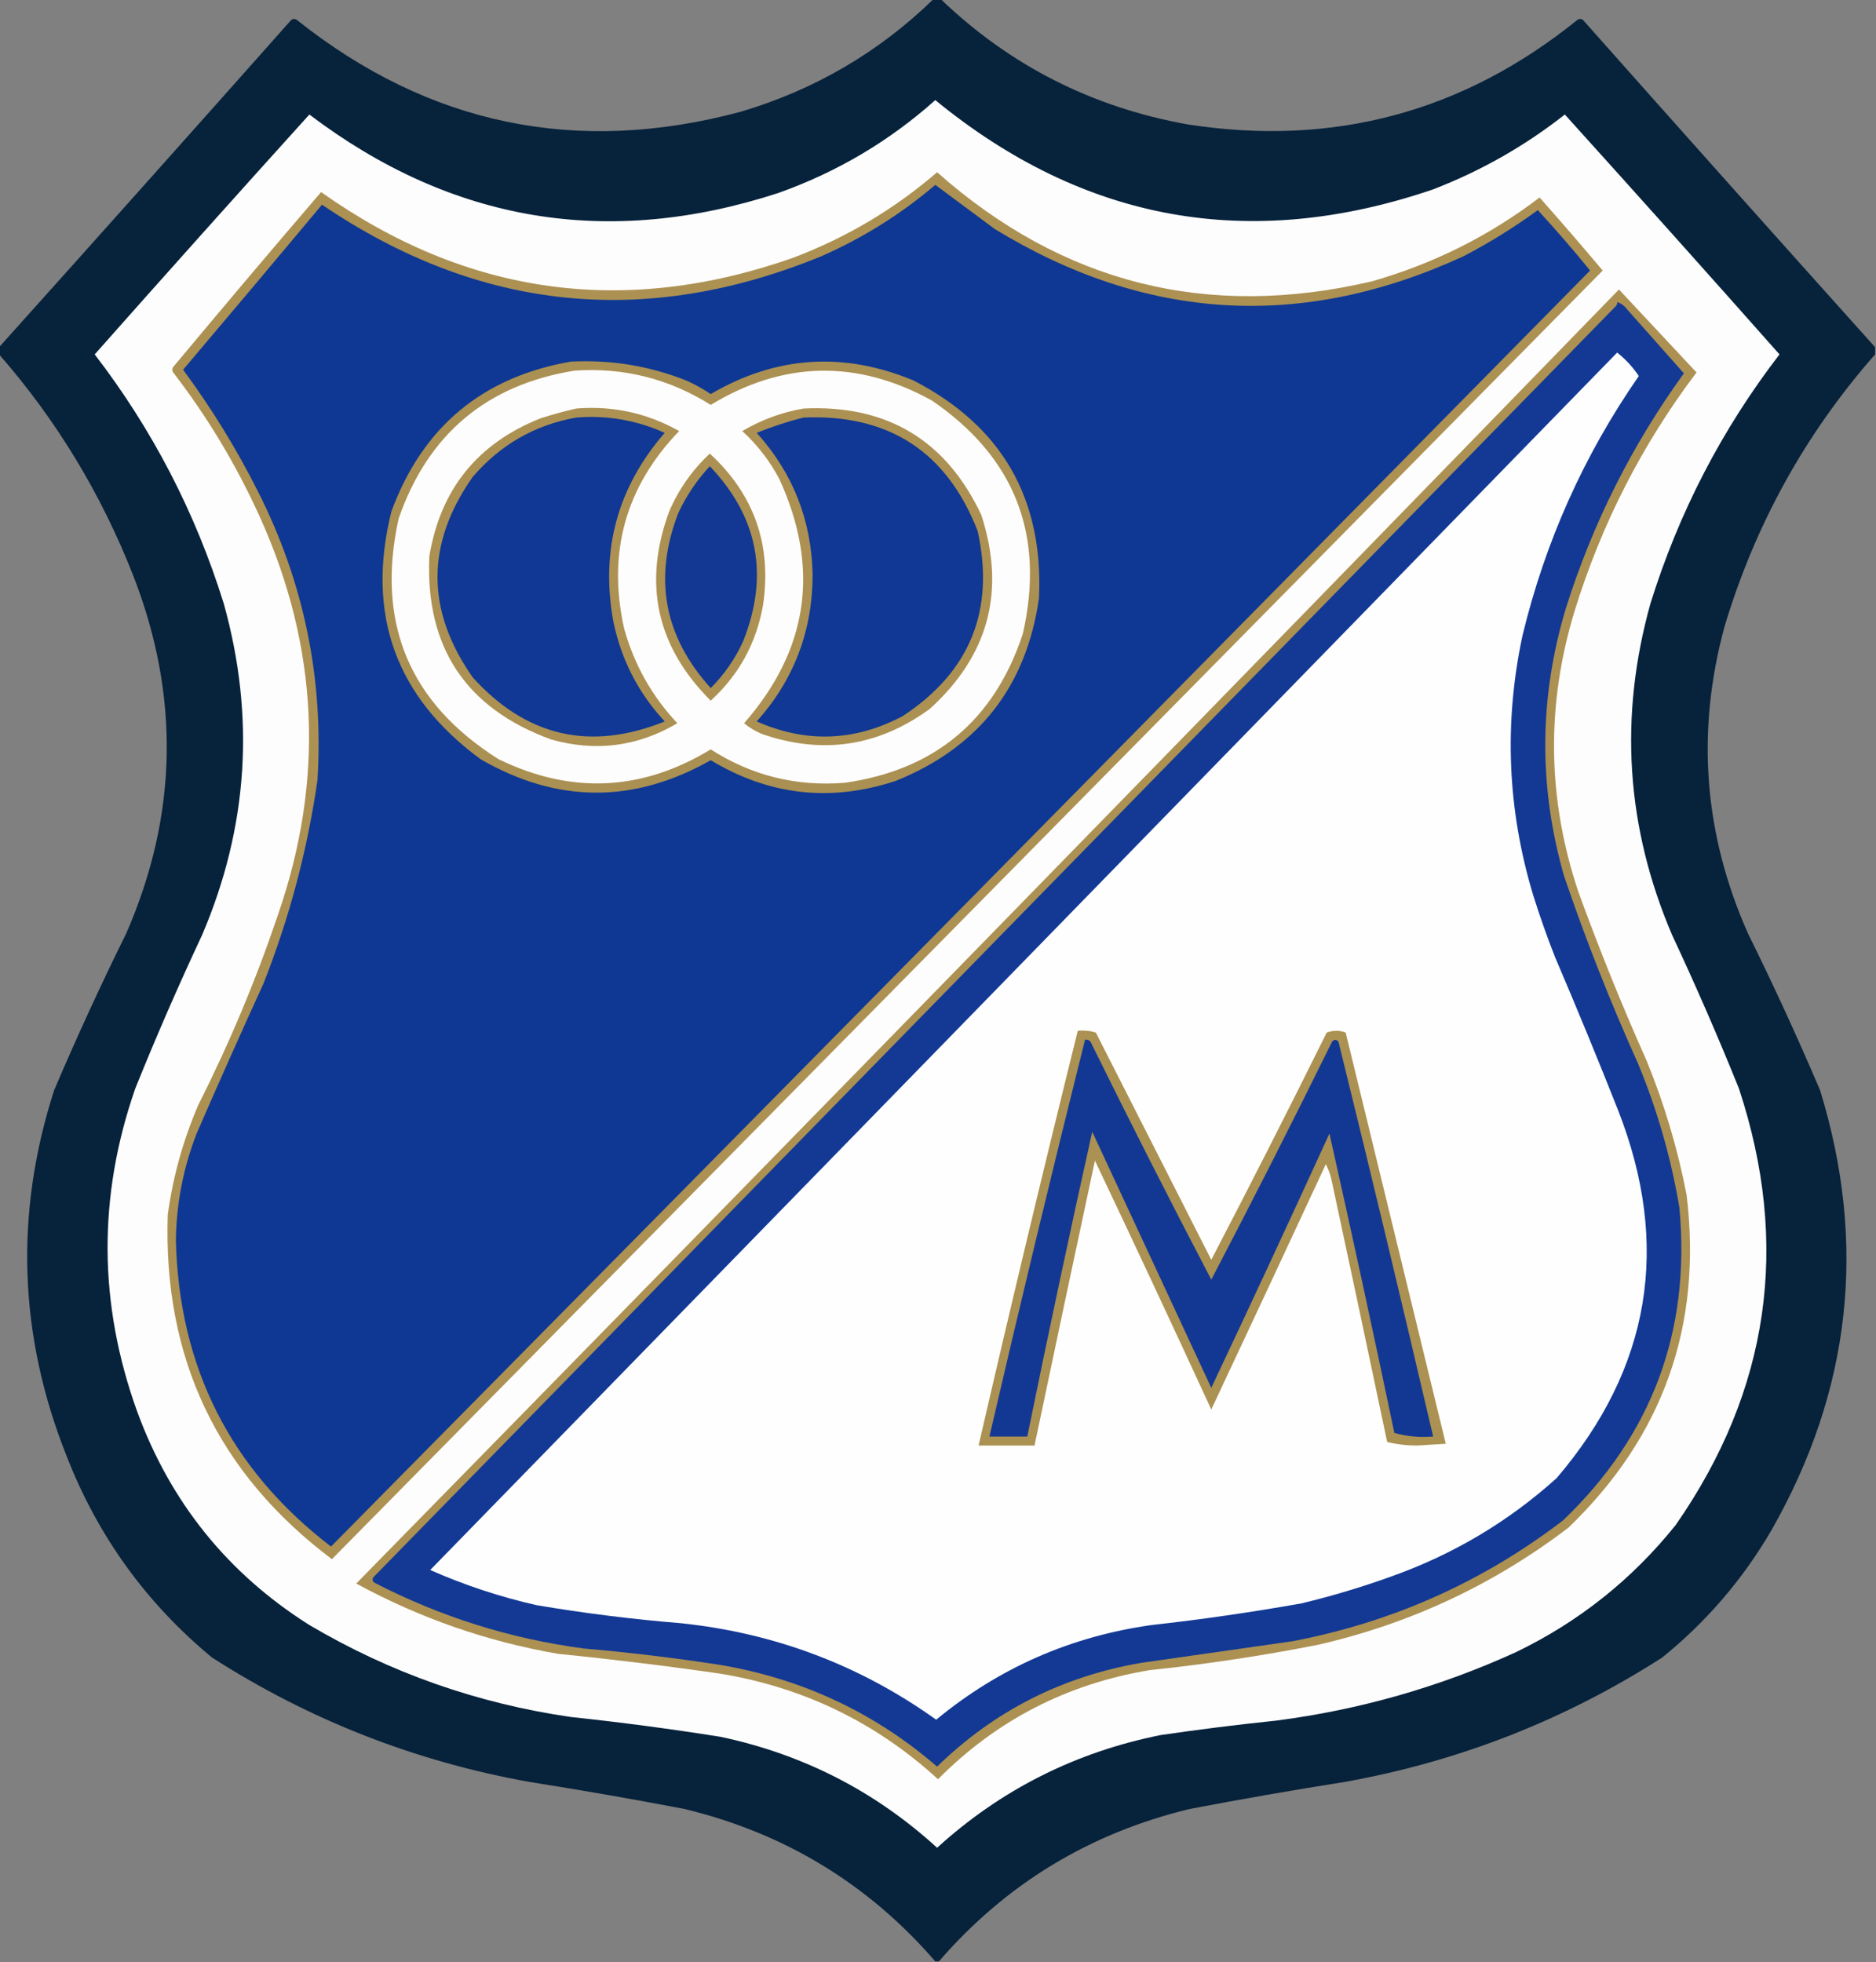 <?xml version="1.0" encoding="UTF-8"?>
<!DOCTYPE svg PUBLIC "-//W3C//DTD SVG 1.1//EN" "http://www.w3.org/Graphics/SVG/1.1/DTD/svg11.dtd">
<svg xmlns="http://www.w3.org/2000/svg" version="1.1" width="1040px" height="1088px" style="shape-rendering:geometricPrecision; text-rendering:geometricPrecision; image-rendering:optimizeQuality; fill-rule:evenodd; clip-rule:evenodd" xmlns:xlink="http://www.w3.org/1999/xlink">
<rect width="100%" height="100%" fill="#808080" stroke="none"/>
<g><path style="opacity:0.985" fill="#06213a" d="M 517.5,-0.5 C 518.833,-0.5 520.167,-0.5 521.5,-0.5C 559.885,36.361 605.551,59.528 658.5,69C 739.25,81.482 811.25,62.149 874.5,11C 875.5,10.333 876.5,10.333 877.5,11C 931.365,71.694 985.365,132.194 1039.5,192.5C 1039.5,193.833 1039.5,195.167 1039.5,196.5C 1000.83,240.467 973.001,290.801 956,347.5C 940.198,405.738 944.531,462.404 969,517.5C 983.155,546.141 996.488,575.141 1009,604.5C 1035.19,689.651 1026.19,770.985 982,848.5C 966.149,875.686 945.982,899.186 921.5,919C 867.561,953.621 808.894,976.621 745.5,988C 716.751,992.536 688.084,997.536 659.5,1003C 603.967,1016.42 557.634,1044.58 520.5,1087.5C 519.833,1087.5 519.167,1087.5 518.5,1087.5C 481.366,1044.58 435.033,1016.42 379.5,1003C 350.916,997.536 322.249,992.536 293.5,988C 230.106,976.621 171.439,953.621 117.5,919C 81.119,888.918 54.286,851.752 37,807.5C 10.318,740.598 7.984,672.931 30,604.5C 42.512,575.141 55.845,546.141 70,517.5C 98.528,452.12 99.862,386.12 74,319.5C 56.183,273.938 31.35,232.938 -0.5,196.5C -0.5,195.167 -0.5,193.833 -0.5,192.5C 53.635,132.194 107.635,71.694 161.5,11C 162.5,10.333 163.5,10.333 164.5,11C 237.724,69.313 319.724,86.313 410.5,62C 451.523,49.84 487.19,29.006 517.5,-0.5 Z"/></g>
<g><path style="opacity:1" fill="#fdfdfd" d="M 518.5,55.5 C 601.007,123.096 693.007,139.596 794.5,105C 821.013,94.751 845.346,80.918 867.5,63.5C 907.401,107.645 947.068,151.978 986.5,196.5C 954.556,238.048 930.722,284.048 915,334.5C 897.411,397.333 901.411,458.666 927,518.5C 940.111,546.503 952.445,574.836 964,603.5C 992.596,690.073 980.93,770.74 929,845.5C 904.835,875.662 875.335,899.162 840.5,916C 798.11,935.349 753.776,948.015 707.5,954C 686.113,956.231 664.78,958.898 643.5,962C 596.226,971.47 554.893,992.303 519.5,1024.5C 485.237,993.2 445.237,972.7 399.5,963C 371.934,958.615 344.267,954.948 316.5,952C 264.711,944.516 216.377,927.516 171.5,901C 126.277,872.439 94.443,832.939 76,782.5C 54.521,722.926 54.188,663.259 75,603.5C 86.555,574.836 98.889,546.503 112,518.5C 137.589,458.666 141.589,397.333 124,334.5C 108.278,284.048 84.444,238.048 52.5,196.5C 91.932,151.978 131.599,107.645 171.5,63.5C 250.392,123.26 337.059,137.76 431.5,107C 464.064,95.403 493.064,78.236 518.5,55.5 Z"/></g>
<g><path style="opacity:1" fill="#ac9152" d="M 519.5,95.5 C 589.132,157.158 669.465,177.325 760.5,156C 794.558,146.304 825.558,130.804 853.5,109.5C 865.354,122.852 877.02,136.352 888.5,150C 653.667,388.167 418.833,626.333 184,864.5C 120.675,816.84 90.341,753.173 93,673.5C 95.886,652.409 101.553,632.076 110,612.5C 127.15,578.535 141.816,543.535 154,507.5C 180.054,432.478 176.721,358.811 144,286.5C 131.018,257.844 115.018,231.177 96,206.5C 95.333,205.5 95.333,204.5 96,203.5C 123.096,170.981 150.429,138.648 178,106.5C 258.705,163.663 345.871,175.829 439.5,143C 469.149,131.779 495.816,115.946 519.5,95.5 Z"/></g>
<g><path style="opacity:1" fill="#0f3894" d="M 518.5,102.5 C 529.441,110.648 540.441,118.815 551.5,127C 635.405,178.246 722.072,183.246 811.5,142C 825.838,134.502 839.505,126.002 852.5,116.5C 862.511,127.346 872.178,138.513 881.5,150C 648.987,386.013 416.32,621.846 183.5,857.5C 127.824,814.818 99.158,758.152 97.5,687.5C 97.802,667.157 101.635,647.49 109,628.5C 121.059,600.715 133.392,573.049 146,545.5C 160.422,508.994 170.422,471.328 176,432.5C 179.471,376.187 168.471,322.854 143,272.5C 131.048,248.746 117.214,226.246 101.5,205C 127.296,174.553 152.962,144.053 178.5,113.5C 265.604,172.594 357.938,182.094 455.5,142C 478.585,131.81 499.585,118.644 518.5,102.5 Z"/></g>
<g><path style="opacity:1" fill="#ac9152" d="M 897.5,160.5 C 911.817,175.759 926.15,191.093 940.5,206.5C 910.39,246.383 887.89,290.383 873,338.5C 857.035,390.747 857.701,442.747 875,494.5C 886.56,526.286 899.227,557.619 913,588.5C 922.756,612.436 930.089,637.103 935,662.5C 943.809,735.017 921.975,796.517 869.5,847C 828.06,878.617 781.727,900.284 730.5,912C 699.716,918.056 668.716,922.723 637.5,926C 591.669,933.561 552.502,953.727 520,986.5C 485.825,955.165 445.658,935.665 399.5,928C 369.586,923.674 339.586,920.008 309.5,917C 270.002,910.168 232.669,897.168 197.5,878C 431.399,639.269 664.732,400.103 897.5,160.5 Z"/></g>
<g><path style="opacity:1" fill="#133995" d="M 896.5,167.5 C 898.716,168.203 900.549,169.536 902,171.5C 912.513,183.345 923.013,195.178 933.5,207C 904.69,246.786 882.857,290.286 868,337.5C 853.223,386.774 852.89,436.107 867,485.5C 879.004,520.839 892.671,555.505 908,589.5C 918.71,615.296 926.377,641.963 931,669.5C 937.382,737.868 915.882,795.701 866.5,843C 822.001,877.079 772.001,899.412 716.5,910C 688.503,914 660.503,918 632.5,922C 588.714,929.558 551.047,948.725 519.5,979.5C 484.668,949.424 444.335,930.59 398.5,923C 373.601,919.175 348.601,916.175 323.5,914C 282.697,908.565 244.03,896.399 207.5,877.5C 206.417,876.635 206.251,875.635 207,874.5C 436.667,639.5 666.333,404.5 896,169.5C 896.464,168.906 896.631,168.239 896.5,167.5 Z"/></g>
<g><path style="opacity:1" fill="#fefefe" d="M 896.5,195.5 C 901.186,199.186 905.186,203.52 908.5,208.5C 878.061,252.387 856.561,300.387 844,352.5C 833.655,401.062 835.655,449.062 850,496.5C 853.606,507.984 857.606,519.318 862,530.5C 874.057,558.672 885.724,587.005 897,615.5C 926.381,690.535 915.048,758.535 863,819.5C 836.256,843.636 805.756,861.803 771.5,874C 755.109,879.931 738.442,884.931 721.5,889C 693.969,893.9 666.303,897.9 638.5,901C 593.56,907.297 553.727,924.797 519,953.5C 476.738,923.293 429.571,905.46 377.5,900C 350.68,897.814 324.014,894.481 297.5,890C 277.196,885.399 257.529,878.899 238.5,870.5C 457.855,645.479 677.188,420.479 896.5,195.5 Z"/></g>
<g><path style="opacity:1" fill="#aa9052" d="M 316.5,200.5 C 338.624,199.354 359.957,202.854 380.5,211C 385.242,213.12 389.742,215.62 394,218.5C 430.161,197.305 467.661,194.805 506.5,211C 555.34,236.212 578.507,276.379 576,331.5C 569.016,380.641 542.516,414.474 496.5,433C 460.488,444.858 426.321,441.024 394,421.5C 351.422,445.651 308.922,445.485 266.5,421C 219.292,386.385 202.792,340.551 217,283.5C 234.317,236.672 267.484,209.005 316.5,200.5 Z"/></g>
<g><path style="opacity:1" fill="#fefdfd" d="M 318.5,205.5 C 345.788,203.655 370.955,209.988 394,224.5C 434.234,200.072 475.068,199.238 516.5,222C 562.677,253.549 579.511,296.715 567,351.5C 551.191,399.308 518.357,426.808 468.5,434C 441.515,436.222 416.682,430.056 394,415.5C 355.889,438.678 316.722,440.511 276.5,421C 226.779,389.7 208.279,345.2 221,287.5C 237.281,240.707 269.781,213.374 318.5,205.5 Z"/></g>
<g><path style="opacity:1" fill="#ac9153" d="M 319.5,226.5 C 339.844,224.887 358.844,229.054 376.5,239C 346.778,269.894 336.611,306.394 346,348.5C 351.576,368.495 361.41,385.995 375.5,401C 353.572,413.969 330.238,416.969 305.5,410C 258.265,392.742 235.765,358.908 238,308.5C 244.118,271.427 264.618,245.927 299.5,232C 306.208,229.826 312.875,227.993 319.5,226.5 Z"/></g>
<g><path style="opacity:1" fill="#ac9153" d="M 445.5,226.5 C 491.625,224.301 524.458,243.967 544,285.5C 557.666,327.514 548.166,363.347 515.5,393C 486.969,413.88 455.969,418.547 422.5,407C 418.806,405.491 415.473,403.491 412.5,401C 448.218,360.176 454.718,315.01 432,265.5C 426.697,255.524 419.863,246.691 411.5,239C 422.16,232.728 433.493,228.561 445.5,226.5 Z"/></g>
<g><path style="opacity:1" fill="#103894" d="M 319.5,231.5 C 336.574,230.149 352.907,232.982 368.5,240C 342.328,270.155 332.828,304.988 340,344.5C 344.374,365.752 353.874,384.252 368.5,400C 327.258,416.647 291.758,408.481 262,375.5C 236.06,338.457 236.06,301.457 262,264.5C 277.296,246.607 296.462,235.607 319.5,231.5 Z"/></g>
<g><path style="opacity:1" fill="#103894" d="M 445.5,231.5 C 492.81,229.558 524.977,250.558 542,294.5C 551.624,338.317 537.791,372.484 500.5,397C 473.942,411.101 446.942,412.101 419.5,400C 440.153,376.89 450.486,349.723 450.5,318.5C 449.861,288.4 439.527,262.233 419.5,240C 428.096,236.527 436.763,233.694 445.5,231.5 Z"/></g>
<g><path style="opacity:1" fill="#ac9152" d="M 393.5,251.5 C 418.114,274.169 427.947,302.169 423,335.5C 419.32,356.532 409.654,374.199 394,388.5C 363.937,358.474 356.271,323.474 371,283.5C 376.296,271.227 383.796,260.561 393.5,251.5 Z"/></g>
<g><path style="opacity:1" fill="#123894" d="M 393.5,258.5 C 420.312,286.68 426.479,319.013 412,355.5C 407.56,365.269 401.56,373.936 394,381.5C 368.108,352.92 362.108,320.587 376,284.5C 380.488,274.86 386.322,266.193 393.5,258.5 Z"/></g>
<g><path style="opacity:1" fill="#ab9152" d="M 597.5,571.5 C 600.898,571.18 604.232,571.513 607.5,572.5C 628.833,614.5 650.167,656.5 671.5,698.5C 693.237,656.746 714.571,614.746 735.5,572.5C 739.045,571.209 742.545,571.209 746,572.5C 764.505,648.518 783.005,724.518 801.5,800.5C 796.167,800.833 790.833,801.167 785.5,801.5C 779.754,801.474 774.254,800.807 769,799.5C 758.793,750.8 748.46,702.134 738,653.5C 737.299,650.673 736.299,648.006 735,645.5C 713.93,690.876 692.763,736.209 671.5,781.5C 650.273,735.38 628.773,689.38 607,643.5C 595.725,696.148 584.559,748.815 573.5,801.5C 563.167,801.5 552.833,801.5 542.5,801.5C 560.195,724.65 578.528,647.984 597.5,571.5 Z"/></g>
<g><path style="opacity:1" fill="#133894" d="M 601.5,576.5 C 602.675,576.281 603.675,576.614 604.5,577.5C 626.322,621.812 648.656,665.812 671.5,709.5C 694.344,665.812 716.678,621.812 738.5,577.5C 739.651,576.269 740.817,576.269 742,577.5C 759.982,650.428 777.482,723.428 794.5,796.5C 787.052,797.108 779.885,796.441 773,794.5C 761.417,739.082 749.417,683.749 737,628.5C 715.449,675.662 693.616,722.662 671.5,769.5C 649.512,722.189 627.512,674.855 605.5,627.5C 592.989,683.723 580.989,740.056 569.5,796.5C 562.5,796.5 555.5,796.5 548.5,796.5C 565.544,722.993 583.21,649.659 601.5,576.5 Z"/></g>
</svg>
